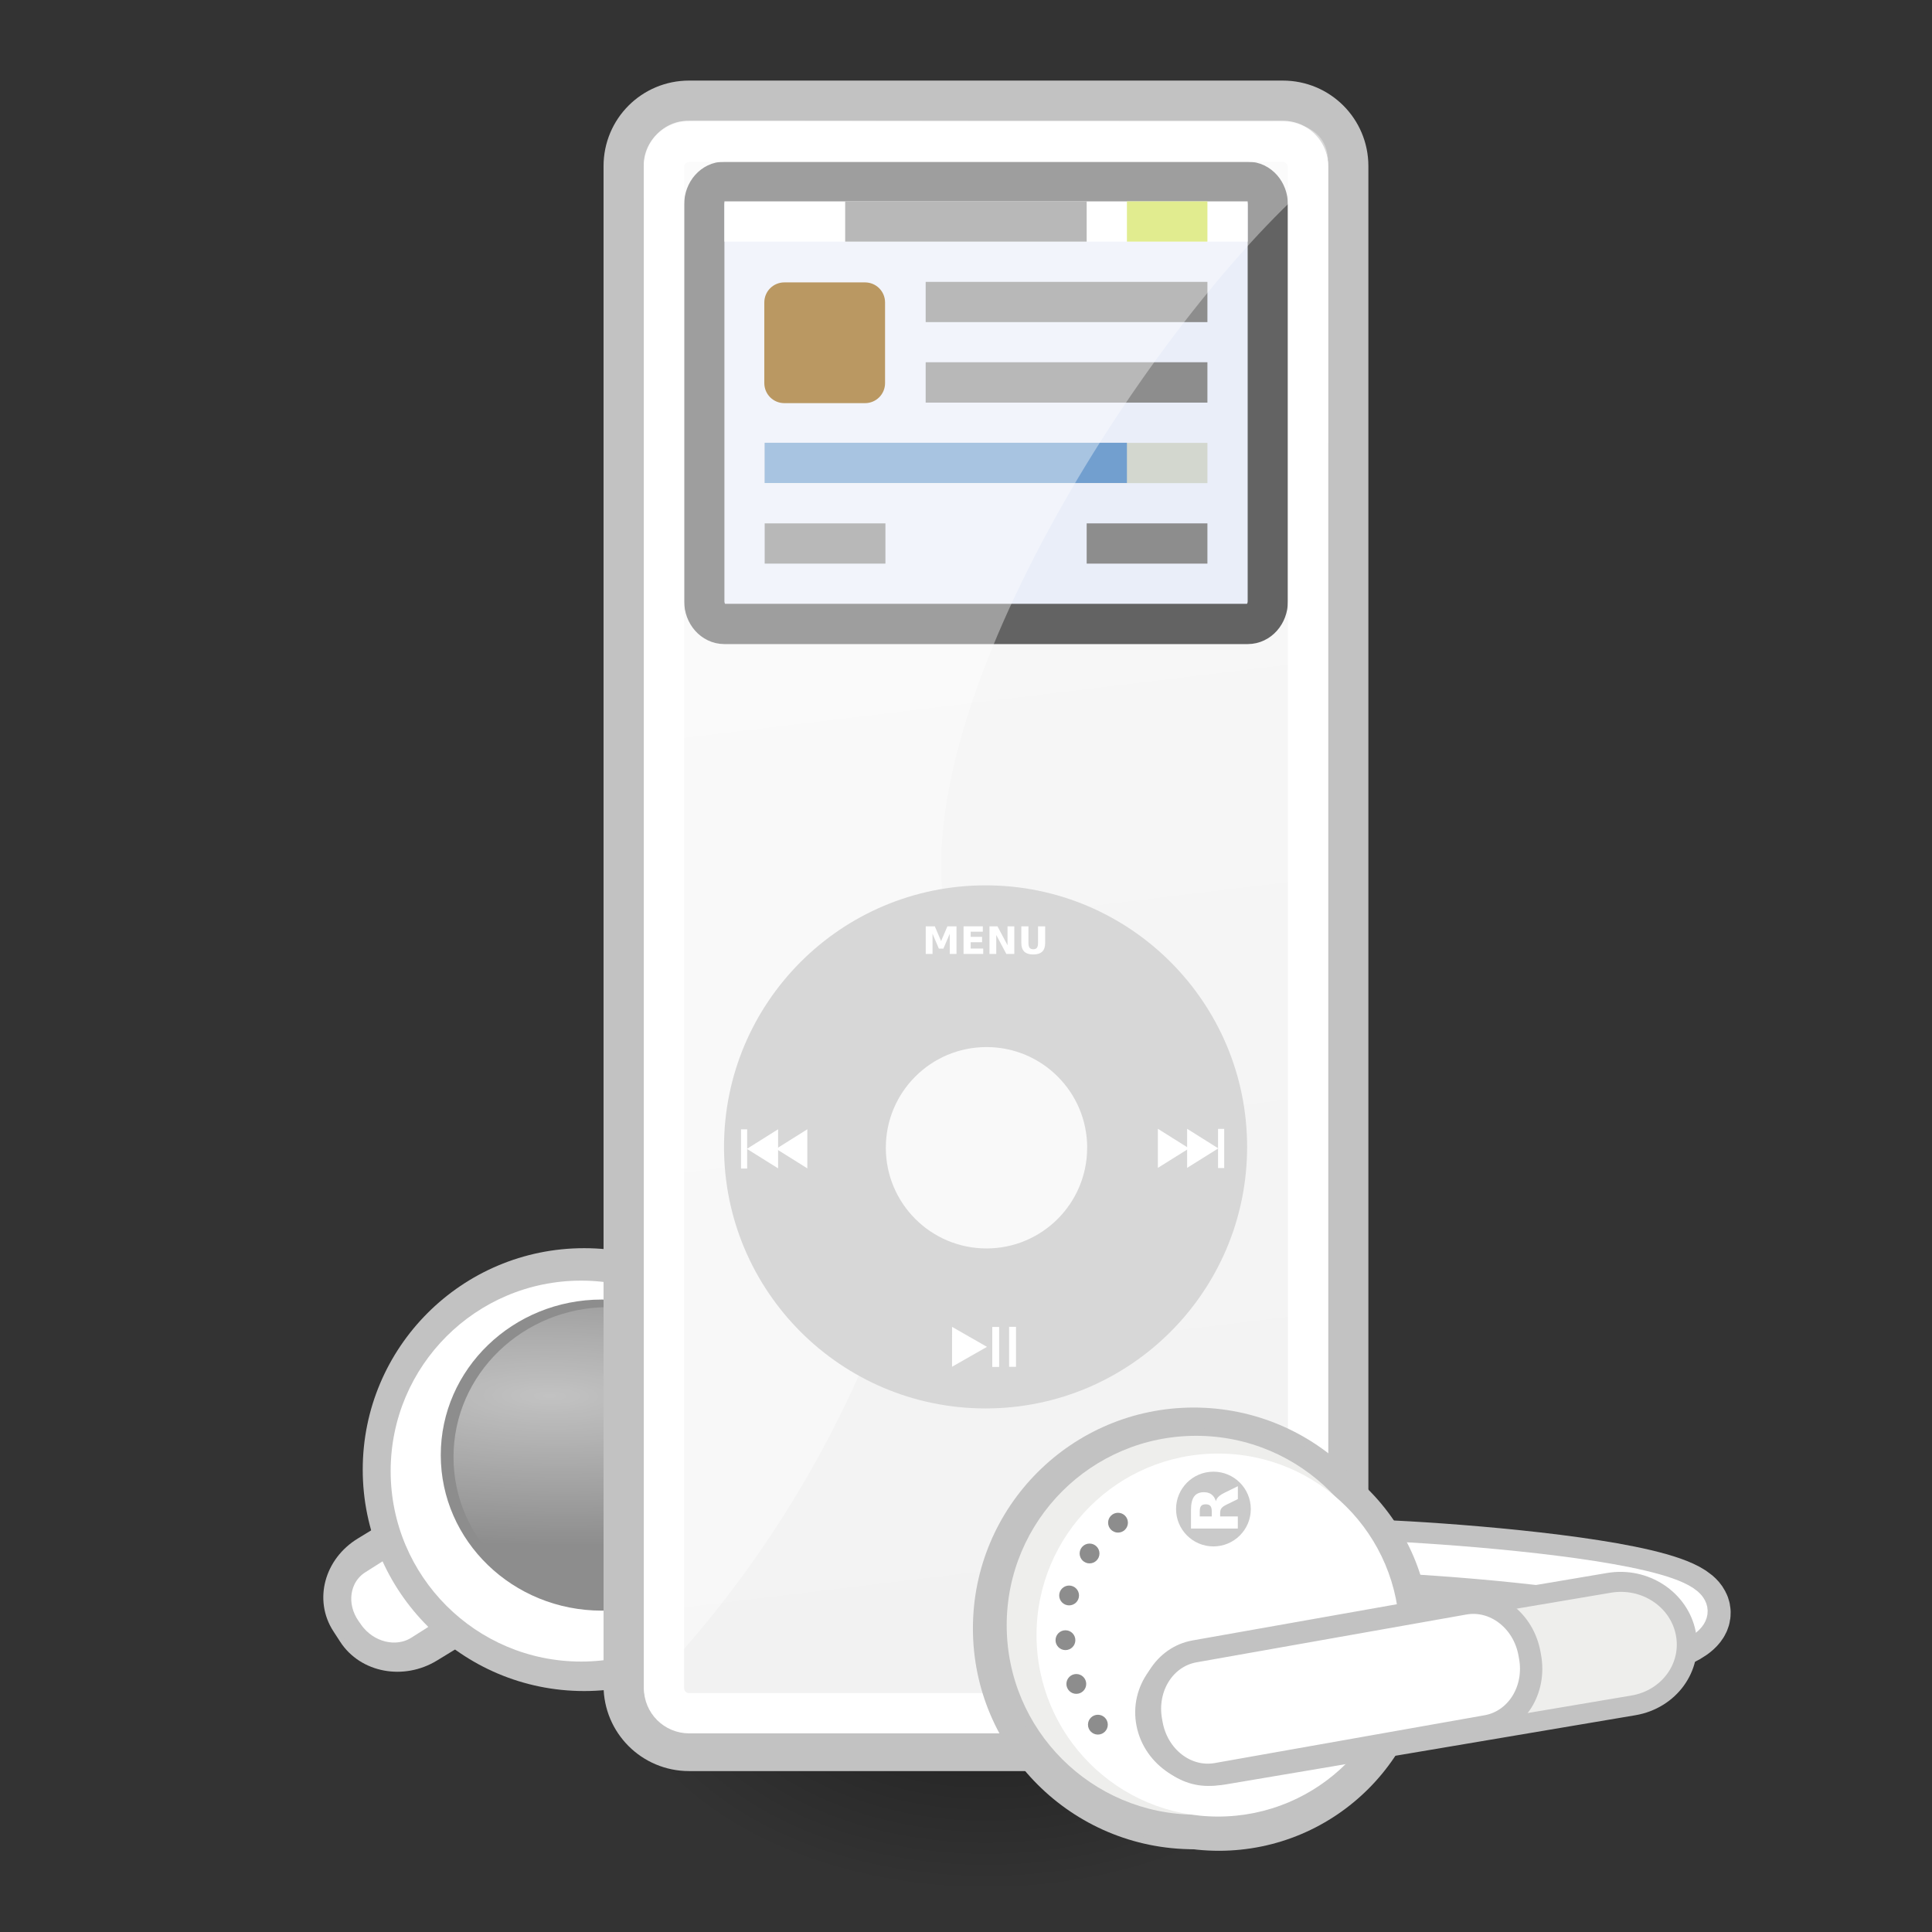 <?xml version="1.0" encoding="UTF-8" standalone="no"?>
<!-- Created with Inkscape (http://www.inkscape.org/) -->

<svg
   xmlns:dc="http://purl.org/dc/elements/1.1/"
   xmlns:cc="http://creativecommons.org/ns#"
   xmlns:rdf="http://www.w3.org/1999/02/22-rdf-syntax-ns#"
   xmlns:svg="http://www.w3.org/2000/svg"
   xmlns="http://www.w3.org/2000/svg"
   xmlns:xlink="http://www.w3.org/1999/xlink"
   xmlns:sodipodi="http://sodipodi.sourceforge.net/DTD/sodipodi-0.dtd"
   xmlns:inkscape="http://www.inkscape.org/namespaces/inkscape"
   width="48px"
   height="48px"
   id="svg7429"
   sodipodi:version="0.32"
   inkscape:version="0.46+devel"
   sodipodi:docname="multimedia-player-ipod-video-white.svg"
   version="1.1">
  <rect width="100%" height="100%" fill="#333333" stroke="none"/>
  <defs
     id="defs7431">
    <inkscape:perspective
       sodipodi:type="inkscape:persp3d"
       inkscape:vp_x="0 : 24 : 1"
       inkscape:vp_y="0 : 1000 : 0"
       inkscape:vp_z="48 : 24 : 1"
       inkscape:persp3d-origin="24 : 16 : 1"
       id="perspective9620" />
    <linearGradient
       inkscape:collect="always"
       id="linearGradient2924">
      <stop
         style="stop-color:#ffffff;stop-opacity:1;"
         offset="0"
         id="stop2926" />
      <stop
         style="stop-color:#ffffff;stop-opacity:0;"
         offset="1"
         id="stop2928" />
    </linearGradient>
    <radialGradient
       inkscape:collect="always"
       xlink:href="#linearGradient2924"
       id="radialGradient4706"
       gradientUnits="userSpaceOnUse"
       gradientTransform="matrix(3.495,4.547273e-2,-1.300942e-2,1,-25.421,-0.464)"
       cx="10.269"
       cy="37.355"
       fx="10.269"
       fy="37.355"
       r="2.188" />
    <linearGradient
       inkscape:collect="always"
       id="linearGradient5919">
      <stop
         style="stop-color:#000000;stop-opacity:1;"
         offset="0"
         id="stop5921" />
      <stop
         style="stop-color:#000000;stop-opacity:0;"
         offset="1"
         id="stop5923" />
    </linearGradient>
    <radialGradient
       inkscape:collect="always"
       xlink:href="#linearGradient5919"
       id="radialGradient3668"
       gradientUnits="userSpaceOnUse"
       gradientTransform="matrix(1,0,0,0.202,-4.831353e-13,36.038)"
       cx="30.428"
       cy="45.153"
       fx="30.428"
       fy="45.153"
       r="13.474" />
    <linearGradient
       id="linearGradient9203">
      <stop
         style="stop-color:#f9f9f9;stop-opacity:1;"
         offset="0"
         id="stop9205" />
      <stop
         style="stop-color:#f2f2f2;stop-opacity:1;"
         offset="1"
         id="stop9207" />
    </linearGradient>
    <linearGradient
       inkscape:collect="always"
       xlink:href="#linearGradient9203"
       id="linearGradient3670"
       gradientUnits="userSpaceOnUse"
       gradientTransform="matrix(0.999,0,0,1,1.006,-1.007)"
       x1="23.505"
       y1="4.935"
       x2="28.012"
       y2="42.185" />
  </defs>
  <sodipodi:namedview
     id="base"
     pagecolor="#ffffff"
     bordercolor="#666666"
     borderopacity="1.0"
     inkscape:pageopacity="0.0"
     inkscape:pageshadow="2"
     inkscape:zoom="16"
     inkscape:cx="18.30736"
     inkscape:cy="23.269747"
     inkscape:current-layer="layer1"
     showgrid="false"
     inkscape:grid-bbox="true"
     inkscape:document-units="px"
     showguides="true"
     inkscape:guide-bbox="true"
     inkscape:showpageshadow="false"
     inkscape:window-width="998"
     inkscape:window-height="848"
     inkscape:window-x="521"
     inkscape:window-y="195"
     inkscape:window-maximized="0" />
  <g
     id="layer1"
     inkscape:label="Layer 1"
     inkscape:groupmode="layer">
    <g
       style="display:inline"
       id="g4646"
       transform="translate(-52.989,-55.997)">
      <path
         transform="matrix(0.853,-0.521,0.545,0.839,0,0)"
         style="fill:#eeeeec;fill-opacity:1;stroke:#c2c2c2;stroke-width:0.5;stroke-linecap:round;stroke-linejoin:round;stroke-miterlimit:4;stroke-opacity:1"
         d="m 0.564,112.903 10.562,0 c 0.839,0 1.514,0.624 1.514,1.399 l 0,0.314 c 0,0.775 -0.675,1.399 -1.514,1.399 l -10.562,0 c -0.839,0 -1.514,-0.624 -1.514,-1.399 l 0,-0.314 c 0,-0.775 0.675,-1.399 1.514,-1.399 z"
         id="rect4648" />
      <g
         id="g4650">
        <path
           transform="matrix(0.844,-0.536,0.577,0.817,0,0)"
           style="fill:#ffffff;fill-opacity:1;stroke:#c2c2c2;stroke-width:0.553;stroke-linecap:round;stroke-linejoin:round;stroke-miterlimit:4;stroke-opacity:1"
           d="m -4.148,113.355 7.358,0 c 0.617,0 1.113,0.542 1.113,1.215 l 0,0.11 c 0,0.673 -0.497,1.215 -1.113,1.215 l -7.358,0 c -0.617,0 -1.113,-0.542 -1.113,-1.215 l 0,-0.11 c 0,-0.673 0.497,-1.215 1.113,-1.215 z"
           id="rect4652" />
        <path
           transform="matrix(1.087,0,0,1.087,52.581,47.691)"
           style="fill:#c2c2c2;fill-opacity:1;stroke:none;display:inline"
           d="m 18.788,41.231 c 0,2.795 -2.266,5.061 -5.061,5.061 -2.795,0 -5.061,-2.266 -5.061,-5.061 0,-2.795 2.266,-5.061 5.061,-5.061 2.795,0 5.061,2.266 5.061,5.061 z"
           id="path4654" />
        <path
           transform="matrix(0.935,0,0,0.935,54.592,53.995)"
           style="fill:#ffffff;fill-opacity:1;stroke:none;display:inline"
           d="m 18.788,41.231 c 0,2.795 -2.266,5.061 -5.061,5.061 -2.795,0 -5.061,-2.266 -5.061,-5.061 0,-2.795 2.266,-5.061 5.061,-5.061 2.795,0 5.061,2.266 5.061,5.061 z"
           id="path4656" />
        <g
           id="g4658"
           transform="matrix(1.003,0,0,0.969,-0.222,2.729)">
          <path
             transform="matrix(0.788,0,0,0.788,57.141,59.79)"
             style="fill:#8d8d8d;fill-opacity:1;stroke:none"
             d="m 18.788,41.231 c 0,2.795 -2.266,5.061 -5.061,5.061 -2.795,0 -5.061,-2.266 -5.061,-5.061 0,-2.795 2.266,-5.061 5.061,-5.061 2.795,0 5.061,2.266 5.061,5.061 z"
             id="path4660" />
          <path
             transform="matrix(1.757,0,0,1.757,49.133,25.125)"
             style="opacity:0.467;fill:url(#radialGradient4706);fill-opacity:1;stroke:none"
             d="m 13,38.25 c 0,1.208 -0.979,2.188 -2.188,2.188 -1.208,0 -2.188,-0.979 -2.188,-2.188 0,-1.208 0.979,-2.188 2.188,-2.188 1.208,0 2.188,0.979 2.188,2.188 z"
             id="path4662" />
        </g>
      </g>
    </g>
    <path
       transform="matrix(0.705,0,0,2.304,3.045,-63.303)"
       style="opacity:0.45;fill:url(#radialGradient3668);fill-opacity:1;stroke:none;display:inline"
       d="m 43.903,45.153 c 0,1.502 -6.033,2.72 -13.474,2.72 -7.442,0 -13.474,-1.218 -13.474,-2.72 0,-1.502 6.033,-2.72 13.474,-2.72 7.442,0 13.474,1.218 13.474,2.72 z"
       id="path5261" />
    <path
       style="fill:url(#linearGradient3670);fill-opacity:1;stroke:#c2c2c2;stroke-width:1;stroke-linecap:round;stroke-linejoin:round;stroke-miterlimit:4;stroke-opacity:1;display:inline"
       d="m 17.12,2.502 14.752,0 c 0.9,0 1.625,0.725 1.625,1.625 l 0,37.75 c 0,0.9 -0.725,1.625 -1.625,1.625 l -14.752,0 c -0.9,0 -1.625,-0.725 -1.625,-1.625 l 0,-37.75 c 0,-0.9 0.725,-1.625 1.625,-1.625 z"
       id="rect5391" />
    <path
       style="fill:#eaeef9;fill-opacity:1;stroke:#636363;stroke-width:1;stroke-linecap:round;stroke-linejoin:round;stroke-miterlimit:4;stroke-opacity:1;display:inline"
       d="m 17.996,4.516 13.004,0 c 0.276,0 0.498,0.252 0.498,0.564 l 0,9.858 c 0,0.313 -0.222,0.564 -0.498,0.564 l -13.004,0 c -0.276,0 -0.498,-0.252 -0.498,-0.564 l 0,-9.858 c 0,-0.313 0.222,-0.564 0.498,-0.564 z"
       id="rect5399" />
    <path
       style="fill:#ffffff;fill-opacity:1;fill-rule:nonzero;stroke:none;display:inline"
       d="m 17.998,5.003 13,0 0,1 -13,0 0,-1 z"
       id="rect3672" />
    <path
       style="fill:#cee14b;fill-opacity:1;stroke:none;display:inline"
       d="m 27.998,5.003 2,0 0,1 -2,0 0,-1 z"
       id="rect5407" />
    <path
       style="fill:#8d8d8d;fill-opacity:1;stroke:none;display:inline"
       d="m 22.998,7.003 7,0 0,1 -7,0 0,-1 z"
       id="rect5409" />
    <path
       style="fill:#8d8d8d;fill-opacity:1;stroke:none;display:inline"
       d="m 22.998,9 7,0 0,1.003 -7,0 0,-1.003 z"
       id="rect5411" />
    <path
       style="fill:#8d8d8d;fill-opacity:1;stroke:none;display:inline"
       d="m 20.998,5.003 6,0 0,1 -6,0 0,-1 z"
       id="rect5417" />
    <path
       style="fill:#8d8d8d;fill-opacity:1;stroke:none;display:inline"
       d="m 18.998,13.003 3,0 0,1 -3,0 0,-1 z"
       id="rect5419" />
    <path
       style="fill:#d3d7cf;fill-opacity:1;stroke:none;display:inline"
       d="m 18.998,11.003 11,0 0,1 -11,0 0,-1 z"
       id="rect5423" />
    <path
       style="fill:#729fcf;fill-opacity:1;stroke:none;display:inline"
       d="m 18.998,11 9,0 0,1 -9,0 0,-1 z"
       id="rect5425" />
    <path
       style="fill:#8f5902;fill-opacity:1;stroke:none;display:inline"
       d="m 19.487,7.016 2.004,0 c 0.276,0 0.498,0.222 0.498,0.498 l 0,2.004 c 0,0.276 -0.222,0.498 -0.498,0.498 l -2.004,0 c -0.276,0 -0.498,-0.222 -0.498,-0.498 l 0,-2.004 c 0,-0.276 0.222,-0.498 0.498,-0.498 z"
       id="rect5429" />
    <path
       style="fill:none;stroke:#ffffff;stroke-width:1;stroke-linecap:round;stroke-linejoin:round;stroke-miterlimit:4;stroke-opacity:1;display:inline"
       d="m 17.122,3.523 14.751,0 c 0.346,0 0.625,0.279 0.625,0.625 l 0,37.792 c 0,0.346 -0.279,0.625 -0.625,0.625 l -14.751,0 c -0.346,0 -0.625,-0.279 -0.625,-0.625 l 0,-37.792 c 0,-0.346 0.279,-0.625 0.625,-0.625 z"
       id="rect5433" />
    <path
       style="fill:#8d8d8d;fill-opacity:1;stroke:none;display:inline"
       d="m 26.998,13.003 3,0 0,1 -3,0 0,-1 z"
       id="rect3634" />
    <path
       style="opacity:0.379;fill:#ffffff;fill-opacity:1;stroke:none;stroke-width:1;stroke-linecap:round;stroke-linejoin:round;stroke-miterlimit:4;stroke-opacity:1;display:inline"
       d="M 15.998,4.058 C 15.989,3.524 16.528,3.025 16.98,3.008 C 17.498,2.987 31.482,3.037 31.482,3.037 C 31.482,3.037 33.113,2.811 32.991,4.185 C 29.179,7.267 22.929,16.514 23.408,22.127 C 24.456,34.247 16.006,42.003 16.006,42.003 C 16.006,42.003 16.017,5.868 15.998,4.058 z "
       id="path6765"
       sodipodi:nodetypes="ccccscc" />
    <path
       transform="matrix(0.902,0,0,0.902,1.007,4.372)"
       style="fill:#d7d7d7;fill-opacity:1;stroke:none;display:inline"
       d="m 33.234,26.743 c 0,3.978 -3.225,7.204 -7.204,7.204 -3.978,0 -7.204,-3.225 -7.204,-7.204 0,-3.978 3.225,-7.204 7.204,-7.204 3.978,0 7.204,3.225 7.204,7.204 z"
       id="path5395" />
    <path
       transform="matrix(0.92,0,0,0.92,1.193,3.417)"
       style="fill:#f9f9f9;fill-opacity:1;stroke:none;display:inline"
       d="M 28.062,27.281 C 28.062,28.783 26.845,30 25.344,30 23.842,30 22.625,28.783 22.625,27.281 c 0,-1.502 1.217,-2.719 2.719,-2.719 1.502,0 2.719,1.217 2.719,2.719 z"
       id="path5397" />
    <g
       transform="scale(1.001,0.999)"
       style="font-size:0.942px;font-style:normal;font-variant:normal;font-weight:bold;font-stretch:normal;text-align:start;line-height:125%;writing-mode:lr-tb;text-anchor:start;fill:#ffffff;fill-opacity:1;stroke:none;display:inline;font-family:Bitstream Vera Sans"
       id="text5401">
      <path
         d="m 22.977,23.037 0.225,0 0.156,0.368 0.157,-0.368 0.225,0 0,0.687 -0.167,0 0,-0.502 -0.158,0.37 -0.112,0 -0.158,-0.37 0,0.502 -0.168,0 0,-0.687"
         style=""
         id="path9851" />
      <path
         d="m 23.915,23.037 0.478,0 0,0.134 -0.301,0 0,0.128 0.283,0 0,0.134 -0.283,0 0,0.157 0.311,0 0,0.134 -0.488,0 0,-0.687"
         style=""
         id="path9853" />
      <path
         d="m 24.559,23.037 0.198,0 0.25,0.471 0,-0.471 0.168,0 0,0.687 -0.198,0 -0.25,-0.471 0,0.471 -0.168,0 0,-0.687"
         style=""
         id="path9855" />
      <path
         d="m 25.349,23.037 0.177,0 0,0.412 c -1e-6,0.057 0.009,0.097 0.028,0.122 0.019,0.024 0.049,0.036 0.091,0.036 0.042,0 0.073,-0.012 0.091,-0.036 0.019,-0.025 0.028,-0.065 0.028,-0.122 l 0,-0.412 0.177,0 0,0.412 c 0,0.097 -0.024,0.17 -0.073,0.217 -0.049,0.048 -0.123,0.071 -0.223,0.071 -0.1,0 -0.174,-0.024 -0.223,-0.071 -0.049,-0.048 -0.073,-0.12 -0.073,-0.217 l 0,-0.412"
         style=""
         id="path9857" />
    </g>
    <g
       style="display:inline"
       id="g5435"
       transform="matrix(-1.453,0,0,1.617,61.361,-18.66)">
      <g
         style="fill:#ffffff;fill-opacity:1"
         id="g5437">
        <path
           transform="matrix(0.315,-0.435,0.447,0.308,21.218,34.761)"
           style="fill:#ffffff;stroke:none;display:inline"
           d="M 17.25,6.281 16.739,6.045 16.227,5.809 16.688,5.484 17.148,5.16 17.199,5.72 17.25,6.281 z"
           id="path5439" />
        <path
           transform="matrix(0.315,-0.435,0.447,0.308,20.718,34.761)"
           style="fill:#ffffff;stroke:none;display:inline"
           d="M 17.25,6.281 16.739,6.045 16.227,5.809 16.688,5.484 17.148,5.16 17.199,5.72 17.25,6.281 z"
           id="path5441" />
      </g>
      <path
         style="fill:#ffffff;fill-opacity:1;stroke:none"
         d="m 29.455,28.892 0.105,0 0,0.602 -0.105,0 0,-0.602 z"
         id="rect5443" />
    </g>
    <g
       style="display:inline"
       id="g5445"
       transform="matrix(1.453,0,0,1.617,-12.536,-18.672)">
      <g
         style="fill:#ffffff;fill-opacity:1"
         id="g5447">
        <path
           transform="matrix(0.315,-0.435,0.447,0.308,21.218,34.761)"
           style="fill:#ffffff;stroke:none;display:inline"
           d="M 17.25,6.281 16.739,6.045 16.227,5.809 16.688,5.484 17.148,5.16 17.199,5.72 17.25,6.281 z"
           id="path5449" />
        <path
           transform="matrix(0.315,-0.435,0.447,0.308,20.718,34.761)"
           style="fill:#ffffff;stroke:none;display:inline"
           d="M 17.25,6.281 16.739,6.045 16.227,5.809 16.688,5.484 17.148,5.16 17.199,5.72 17.25,6.281 z"
           id="path5451" />
      </g>
      <path
         style="fill:#ffffff;fill-opacity:1;stroke:none"
         d="m 29.455,28.892 0.105,0 0,0.602 -0.105,0 0,-0.602 z"
         id="rect5453" />
    </g>
    <g
       style="display:inline"
       id="g5455"
       transform="matrix(1.11,0,0,1.125,-2.327,-5.984)">
      <path
         transform="matrix(0.462,-0.638,0.655,0.452,12.104,43.23)"
         style="fill:#ffffff;fill-opacity:1;stroke:none;display:inline"
         d="M 17.25,6.281 16.739,6.045 16.227,5.809 16.688,5.484 17.148,5.16 17.199,5.72 17.25,6.281 z"
         id="path5457" />
      <path
         style="fill:#ffffff;fill-opacity:1;stroke:none"
         d="m 24.306,34.624 0.154,0 0,0.883 -0.154,0 0,-0.883 z"
         id="rect5459" />
      <path
         style="fill:#ffffff;fill-opacity:1;stroke:none;display:inline"
         d="m 24.683,34.621 0.154,0 0,0.883 -0.154,0 0,-0.883 z"
         id="rect5461" />
    </g>
    <g
       style="display:inline"
       id="g4664"
       transform="translate(-57.806,-55.997)">
      <path
         sodipodi:nodetypes="cs"
         id="path4666"
         d="M 97.883,96.94 C 104.59,95.384 92.028,94.625 91.34,94.707"
         style="fill:none;fill-opacity:0.75;fill-rule:evenodd;stroke:#c2c2c2;stroke-width:1.913;stroke-linecap:butt;stroke-linejoin:round;stroke-miterlimit:4;stroke-dasharray:none;stroke-opacity:1;display:inline" />
      <path
         sodipodi:nodetypes="cs"
         id="path4668"
         d="M 97.875,96.9 C 104.583,95.344 92.02,94.585 91.333,94.666"
         style="fill:none;fill-opacity:1;fill-rule:evenodd;stroke:#ffffff;stroke-width:0.785;stroke-linecap:butt;stroke-linejoin:miter;stroke-miterlimit:4;stroke-dasharray:none;stroke-opacity:1;display:inline" />
      <g
         transform="matrix(1.148,0,0,1.148,52.41,48.705)"
         id="g4670"
         style="fill:#c2c2c2;fill-opacity:1;display:inline">
        <path
           transform="matrix(1.044,0,0,1.044,-1.649,-1.716)"
           style="fill:#c2c2c2;stroke:none;display:inline"
           d="m 35.406,41.484 c 0,2.528 -2.05,4.578 -4.578,4.578 -2.528,0 -4.578,-2.05 -4.578,-4.578 0,-2.528 2.05,-4.578 4.578,-4.578 2.528,0 4.578,2.05 4.578,4.578 z"
           id="path4672" />
        <path
           transform="translate(0.25,0.344)"
           style="fill:#c2c2c2;stroke:none"
           d="m 35.406,41.484 c 0,2.528 -2.05,4.578 -4.578,4.578 -2.528,0 -4.578,-2.05 -4.578,-4.578 0,-2.528 2.05,-4.578 4.578,-4.578 2.528,0 4.578,2.05 4.578,4.578 z"
           id="path4674" />
      </g>
      <path
         transform="matrix(1.028,0,0,1.028,55.832,53.73)"
         style="fill:#eeeeec;fill-opacity:1;stroke:none;display:inline"
         d="m 35.406,41.484 c 0,2.528 -2.05,4.578 -4.578,4.578 -2.528,0 -4.578,-2.05 -4.578,-4.578 0,-2.528 2.05,-4.578 4.578,-4.578 2.528,0 4.578,2.05 4.578,4.578 z"
         id="path4676" />
      <path
         transform="matrix(0.985,0,0,0.985,57.702,55.758)"
         style="fill:#ffffff;fill-opacity:1;stroke:none;display:inline"
         d="m 35.406,41.484 c 0,2.528 -2.05,4.578 -4.578,4.578 -2.528,0 -4.578,-2.05 -4.578,-4.578 0,-2.528 2.05,-4.578 4.578,-4.578 2.528,0 4.578,2.05 4.578,4.578 z"
         id="path4678" />
      <g
         transform="matrix(1.008,0,0,1.005,56.194,54.316)"
         id="g4680"
         style="display:inline">
        <path
           transform="matrix(0.986,-0.167,0.194,0.981,0,0)"
           style="fill:#eeeeec;fill-opacity:1;stroke:#c2c2c2;stroke-width:0.497;stroke-linecap:round;stroke-linejoin:round;stroke-miterlimit:4;stroke-opacity:1"
           d="m 22.317,47.137 10.253,0 c 0.894,0 1.614,0.689 1.614,1.544 0,0.855 -0.72,1.544 -1.614,1.544 l -10.253,0 c -0.894,0 -1.614,-0.689 -1.614,-1.544 0,-0.855 0.72,-1.544 1.614,-1.544 z"
           id="rect4682" />
        <path
           transform="matrix(0.985,-0.175,0.177,0.984,0,0)"
           style="fill:#ffffff;fill-opacity:1;stroke:#c2c2c2;stroke-width:0.55;stroke-linecap:round;stroke-linejoin:round;stroke-miterlimit:4;stroke-opacity:1"
           d="m 23.019,47.281 6.752,0 c 0.753,0 1.359,0.669 1.359,1.5 l 0,0.081 c 0,0.831 -0.606,1.5 -1.359,1.5 l -6.752,0 c -0.753,0 -1.359,-0.669 -1.359,-1.5 l 0,-0.081 c 0,-0.831 0.606,-1.5 1.359,-1.5 z"
           id="rect4684" />
      </g>
      <g
         transform="matrix(1.212,0,0,1.212,52.901,45.217)"
         id="g4686"
         style="display:inline">
        <path
           transform="translate(-0.344,-9.375000e-2)"
           style="fill:#cacaca;fill-opacity:1;stroke:none"
           d="m 30.031,39.922 c 0,0.423 -0.343,0.766 -0.766,0.766 -0.423,0 -0.766,-0.343 -0.766,-0.766 0,-0.423 0.343,-0.766 0.766,-0.766 0.423,0 0.766,0.343 0.766,0.766 z"
           id="path4688" />
        <g
           transform="matrix(-1.807284e-15,-1,1,-1.807284e-15,0,0)"
           style="font-size:1.318px;font-style:normal;font-variant:normal;font-weight:bold;font-stretch:normal;text-align:start;line-height:125%;writing-mode:lr-tb;text-anchor:start;fill:#ffffff;fill-opacity:1;stroke:none;font-family:Bitstream Vera Sans"
           id="text4690">
          <path
             d="m -39.876,28.887 c 0.052,10e-7 0.089,-0.01 0.111,-0.029 0.023,-0.019 0.034,-0.051 0.034,-0.095 -1e-6,-0.044 -0.011,-0.075 -0.034,-0.094 -0.022,-0.019 -0.059,-0.028 -0.111,-0.028 l -0.104,0 0,0.246 0.104,0 m -0.104,0.171 0,0.363 -0.248,0 0,-0.96 0.378,0 c 0.127,10e-7 0.219,0.021 0.278,0.064 0.059,0.042 0.089,0.11 0.089,0.201 -1e-6,0.063 -0.015,0.116 -0.046,0.156 -0.03,0.041 -0.077,0.071 -0.138,0.09 0.034,0.008 0.064,0.025 0.091,0.053 0.027,0.027 0.054,0.068 0.082,0.124 l 0.134,0.273 -0.264,0 -0.117,-0.239 c -0.024,-0.048 -0.048,-0.081 -0.072,-0.098 -0.024,-0.018 -0.056,-0.026 -0.097,-0.026 l -0.07,0"
             style=""
             id="path9876" />
        </g>
      </g>
      <path
         transform="matrix(4.648302e-8,-0.525,0.525,4.648302e-8,63.942,112.124)"
         style="fill:#8d8d8d;fill-opacity:1;stroke:none;display:inline"
         d="m 31.875,38.906 c 0,0.259 -0.21,0.469 -0.469,0.469 -0.259,0 -0.469,-0.21 -0.469,-0.469 0,-0.259 0.21,-0.469 0.469,-0.469 0.259,0 0.469,0.21 0.469,0.469 z"
         id="path4694" />
      <path
         transform="matrix(4.648302e-8,-0.525,0.525,4.648302e-8,64.45,111.081)"
         style="fill:#8d8d8d;fill-opacity:1;stroke:none;display:inline"
         d="m 31.875,38.906 c 0,0.259 -0.21,0.469 -0.469,0.469 -0.259,0 -0.469,-0.21 -0.469,-0.469 0,-0.259 0.21,-0.469 0.469,-0.469 0.259,0 0.469,0.21 0.469,0.469 z"
         id="path4696" />
      <path
         transform="matrix(4.648302e-8,-0.525,0.525,4.648302e-8,65.157,110.316)"
         style="fill:#8d8d8d;fill-opacity:1;stroke:none;display:inline"
         d="m 31.875,38.906 c 0,0.259 -0.21,0.469 -0.469,0.469 -0.259,0 -0.469,-0.21 -0.469,-0.469 0,-0.259 0.21,-0.469 0.469,-0.469 0.259,0 0.469,0.21 0.469,0.469 z"
         id="path4698" />
      <path
         transform="matrix(4.648302e-8,-0.525,0.525,4.648302e-8,63.851,113.235)"
         style="fill:#8d8d8d;fill-opacity:1;stroke:none;display:inline"
         d="m 31.875,38.906 c 0,0.259 -0.21,0.469 -0.469,0.469 -0.259,0 -0.469,-0.21 -0.469,-0.469 0,-0.259 0.21,-0.469 0.469,-0.469 0.259,0 0.469,0.21 0.469,0.469 z"
         id="path4700" />
      <path
         transform="matrix(4.648302e-8,-0.525,0.525,4.648302e-8,64.121,114.322)"
         style="fill:#8d8d8d;fill-opacity:1;stroke:none;display:inline"
         d="m 31.875,38.906 c 0,0.259 -0.21,0.469 -0.469,0.469 -0.259,0 -0.469,-0.21 -0.469,-0.469 0,-0.259 0.21,-0.469 0.469,-0.469 0.259,0 0.469,0.21 0.469,0.469 z"
         id="path4702" />
      <path
         transform="matrix(4.648302e-8,-0.525,0.525,4.648302e-8,64.657,115.334)"
         style="fill:#8d8d8d;fill-opacity:1;stroke:none;display:inline"
         d="m 31.875,38.906 c 0,0.259 -0.21,0.469 -0.469,0.469 -0.259,0 -0.469,-0.21 -0.469,-0.469 0,-0.259 0.21,-0.469 0.469,-0.469 0.259,0 0.469,0.21 0.469,0.469 z"
         id="path4704" />
    </g>
  </g>
</svg>
